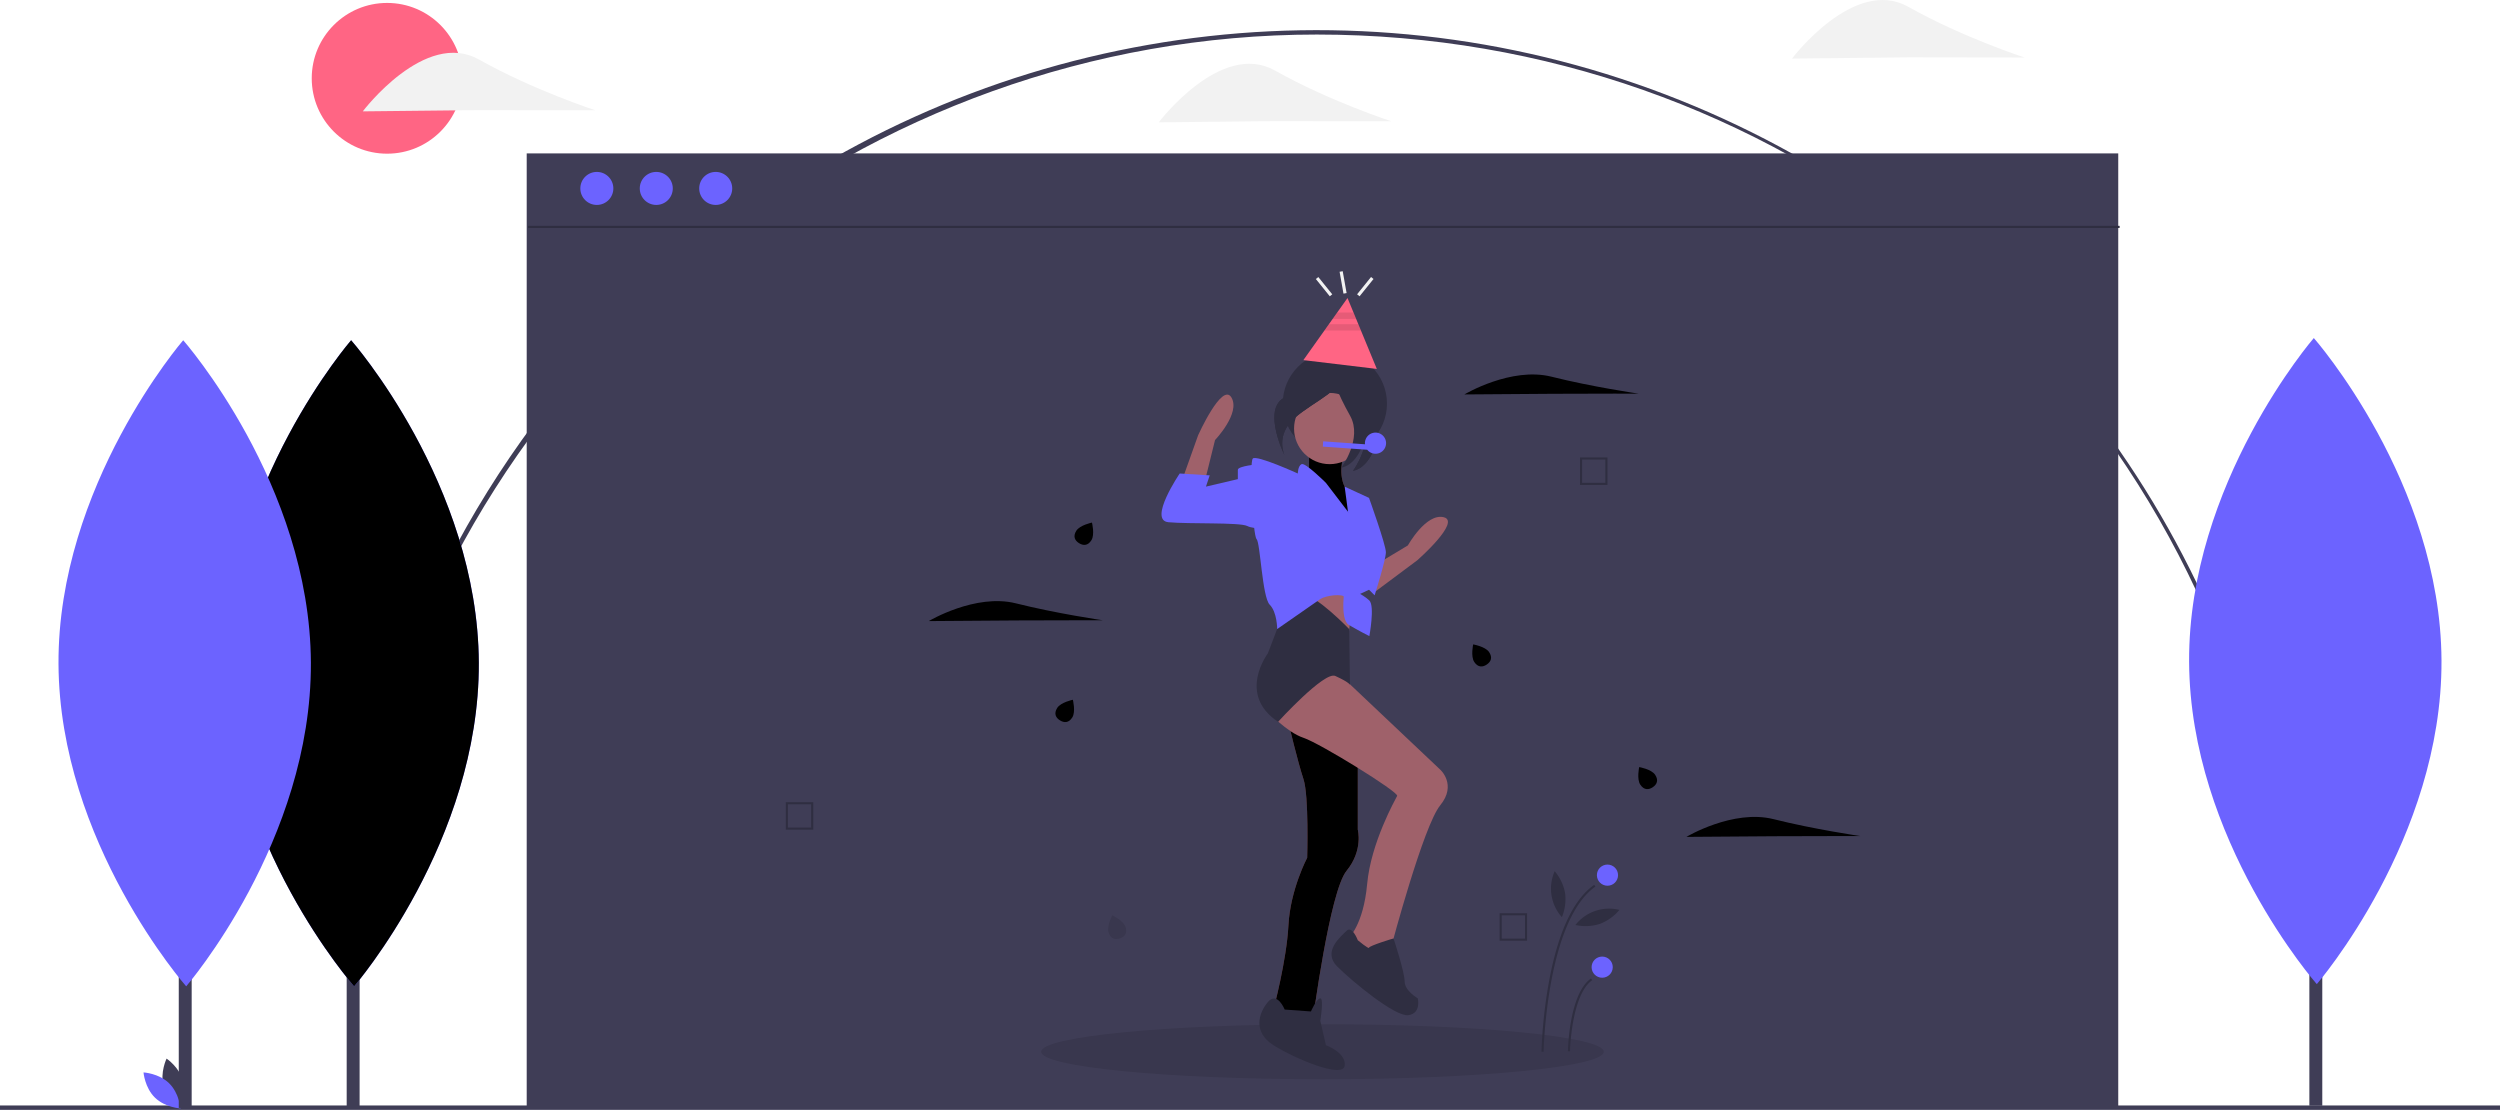 <svg xmlns="http://www.w3.org/2000/svg" xmlns:xlink="http://www.w3.org/1999/xlink" width="1137" height="504.768" xmlns:v="https://vecta.io/nano"><style><![CDATA[.B{opacity:.1}.C{fill:#6c63ff}.D{fill:#2f2e41}.E{fill:#3f3d56}.F{fill:#9f616a}]]></style><path d="M0 502.768h1137v2H0z" class="E"/><circle cx="176.058" cy="35.615" r="34.28" fill="#ff6584"/><g class="E"><path d="M167.665 360.324l-1.95-.44c21.756-96.75 76.43-184.61 153.95-247.392C438.812 16.15 599.208-11.972 744.024 38.095S997.62 209.343 1031.82 358.703l-1.95.443C983.817 156.938 806.596 15.712 598.9 15.712c-204.974 0-386.334 144.93-431.236 344.61z"/><path d="M239.544 69.768h723.834v434H239.544z"/></g><path d="M369.882 377.337h-12.505v-12.505h12.505zm-11.543-.962h10.58v-10.58h-10.58zm336.186 51.462H682.02v-12.505h12.505zm-11.543-.962h10.58v-10.58h-10.58zm48.095-206.328h-12.505v-12.505h12.505zm-11.543-.962h10.58v-10.58h-10.58zM240.156 102.713H964v.962H240.156z" class="D"/><ellipse cx="601.461" cy="478.337" rx="127.933" ry="12.505" class="B"/><use xlink:href="#B" class="F"/><use xlink:href="#B" class="B"/><circle cx="607.092" cy="183.561" r="23.706" class="D"/><g class="F"><path d="M625.9 268.748l18.746-13.985s20.03-17.596 11.957-19.53-16.298 12.822-16.298 12.822l-18.313 11 2.42 9.468zm-88.845-48.765l7.85-22.03s10.924-24.322 15.148-17.173-7.46 19.35-7.46 19.35l-5.134 20.742-9.76.472zm57.453 48.224l4.262 17.9 14.5 3.4 2.557-23.867-21.3 2.557z"/><use xlink:href="#C"/></g><use xlink:href="#C" class="B"/><path d="M584.28 459.147s-3.4-8.524-7.672-3.4-6.82 13.64 2.557 19.605 31.54 15.343 32.392 9.377-8.524-9.377-8.524-9.377l-2.557-11.08s1.705-10.23 0-10.23-4.262 5.967-4.262 5.967z" class="D"/><path d="M576.608 323.613s8.524 9.377 16.196 11.934 43.473 24.72 42.62 26.425-11.934 21.3-13.64 40.063-8.524 24.72-8.524 24.72l9.377 11.934 10.23-8.524s14.49-54.554 22.163-63.93 0-16.196 0-16.196l-46.883-44.325h-15.343z" class="F"/><path d="M583.427 279.288l-6.82 17.9s-14.104 18.587 4.653 31.1c0 0 21.075-23.142 26.034-20.862 6.67 3.067 6.67 4.03 6.67 4.03l-.34-25.34s-15.7-16.196-20.823-15.343-9.376 8.524-9.376 8.524zm34.096 148.32s-2.557-6.82-5.114-4.262-11.08 9.377-4.262 16.196 26.425 23.015 32.392 22.163 4.262-7.672 4.262-7.672-5.967-3.4-5.967-7.672-5.004-19.487-5.06-19.546-11.136 3.35-11.136 4.203-5.114-3.4-5.114-3.4z" class="D"/><circle cx="604.737" cy="194.9" r="16.196" class="F"/><g class="C"><path d="M614.114 234.1l-11.08-14.49s-9.376-9.377-11.08-8.524-1.705 4.262-1.705 4.262-18.753-8.524-20.458-6.82 0 34.95 1.705 36.654 2.557 26.425 5.967 29.834 3.4 11.08 3.4 11.08l19.605-13.64c2.557-1.705 10.23-2.557 11.08-.852s9.377-2.557 11.08-3.4-8.524-34.096-8.524-34.096z"/><path d="M611.7 266.283s-2.557 15.343 1.705 17.9 9.376 5.114 9.376 5.114 2.557-13.64 0-16.196-11.08-6.82-11.08-6.82zm-.154-44.96l1.705 12.786 7.672 32.392 4.262 4.262s5.114-16.196 5.114-19.605-7.672-24.72-7.672-24.72zm-39.2-10.23s-9.377.852-9.377 2.557v4.262l-14.5 3.4 1.705-5.114-13.64-.852s-14.5 21.3-5.114 22.163 32.392 0 35.8 1.705 10.23.852 10.23.852z"/></g><g class="D"><use xlink:href="#D"/><use xlink:href="#E"/><use xlink:href="#D"/><use xlink:href="#E"/><use xlink:href="#E" x="-5.29" y="-1.443"/></g><path d="M627.196 206.085a4.81 4.81 0 0 0-2.493-9.259 4.81 4.81 0 0 0-3.903 5.232l-19.012-1.346-.17 2.4 20.193 1.43a4.81 4.81 0 0 0 5.385 1.545z" class="C"/><path fill="#ff6584" d="M626.177 167.79l-33.412-4.006 20.08-28.247 13.332 32.253z"/><path d="M606.092 145.037h10.677l-1.192-2.886h-7.43l-2.054 2.886zm-1.707 2.405h13.38l1.193 2.886H602.33l2.054-2.886z" class="B"/><path d="M598.45 126.9l1.123-.906 6.34 7.862-1.123.906zm19.88 7.852l-1.123-.906 6.34-7.862 1.123.906zm-9.084-11.154l1.42-.252 1.766 9.944-1.42.252z" fill="#f2f2f2"/><g class="C"><circle cx="271.443" cy="85.695" r="7.509"/><circle cx="298.474" cy="85.695" r="7.509"/><circle cx="325.505" cy="85.695" r="7.509"/></g><use xlink:href="#F" class="B"/><path d="M511.895 421.594c.956 2.9-.434 4.48-2.56 5.18s-4.184.257-5.14-2.643 1.678-7.857 1.678-7.857 5.066 2.42 6.022 5.32z" class="B"/><use xlink:href="#F" x="8.688" y="-80.582" class="B"/><use xlink:href="#G" class="B"/><use xlink:href="#G" x="-75.508" y="-55.79" class="B"/><path d="M702.02 478.347l-.962-.02a222.96 222.96 0 0 1 3.415-31.88c4.16-22.547 11.076-37.356 20.557-44.013l.552.787c-22.15 15.55-23.55 74.53-23.562 75.125zm12.023-.23l-.962-.02c.02-1.065.622-26.17 10.505-33.1l.552.787c-9.485 6.66-10.1 32.085-10.096 32.34z" class="D"/><g class="C"><circle cx="731.077" cy="398.018" r="4.81"/><circle cx="728.673" cy="439.861" r="4.81"/></g><path d="M711.802 406.192c.482 3.7-.02 7.48-1.452 10.937a19.47 19.47 0 0 1-3.273-20.907c2.42 2.852 4.05 6.3 4.725 9.97zm15.72 14.02a21.38 21.38 0 0 1-11.023.476 19.47 19.47 0 0 1 20.017-6.866 21.48 21.48 0 0 1-8.994 6.4z" class="D"/><use xlink:href="#H" class="B"/><use xlink:href="#H" x="-243.601" y="103.078" class="B"/><use xlink:href="#H" x="100.97" y="201.225" class="B"/><path d="M74.397 493.985c1.694 6.262 7.496 10.14 7.496 10.14s3.056-6.274 1.362-12.536-7.496-10.14-7.496-10.14-3.056 6.274-1.362 12.536z" class="E"/><path d="M76.886 492.64c4.648 4.525 5.216 11.48 5.216 11.48s-6.968-.38-11.617-4.905-5.216-11.48-5.216-11.48 6.968.38 11.617 4.905z" class="C"/><path d="M157.672 271.826h5.875V503.88h-5.875z" class="E"/><use xlink:href="#I" class="C"/><use xlink:href="#I" class="B"/><path d="M81.3 271.826h5.875V503.88H81.3z" class="E"/><path d="M141.392 301.4c.374 81.143-56.715 147.188-56.715 147.188s-57.695-65.515-58.07-146.658S83.323 154.74 83.323 154.74s57.695 65.515 58.07 146.658z" class="C"/><g fill="#f2f2f2"><use xlink:href="#J"/><use xlink:href="#J" x="362" y="5"/><use xlink:href="#J" x="650" y="-24"/></g><path d="M1050.3 270.826h5.875V502.88h-5.875z" class="E"/><use xlink:href="#I" x="892.628" y="-1" class="C"/><defs ><path id="B" d="M595.36 204.276v17.048l22.163 42.62 6.82-2.557 3.4-11.08-1.705-10.23-5.114-11.934-9.377-6.82s-3.4-5.967 0-15.343-16.196-1.705-16.196-1.705z"/><path id="C" d="M585.984 328.728s4.262 17.9 6.82 25.572 1.705 35.8 1.705 35.8-7.672 14.49-8.524 30.687-6.82 38.358-6.82 38.358l8.524 9.377h6.82l2.557-4.262s7.672-58.816 15.343-68.193 5.114-18.753 5.114-18.753v-46.03L602.18 298.04l-20.518 19.986z"/><path id="D" d="M611.87 167.043s-8.043 10.34-24.128 12.64-3.447 27.575-3.447 27.575-4.596-9.192 4.596-17.235 22.98-12.64 22.98-22.98z"/><path id="E" d="M611.87 167.043s4.596 16.086 11.5 18.384 3.447 26.426-8.043 28.724c0 0 9.766-13.213 4.02-23.554s-9.192-18.384-7.468-23.554z"/><path id="F" d="M487.686 326.277c-1.622 2.587-3.726 2.526-5.623 1.337s-2.87-3.056-1.247-5.643 7.12-3.724 7.12-3.724 1.372 5.444-.25 8.03z"/><path id="G" d="M752.74 352.35c1.707 2.53.798 4.43-1.06 5.68s-3.957 1.382-5.664-1.15-.516-8.018-.516-8.018 5.532.954 7.24 3.486z"/><path id="H" d="M705.678 179.1l-39.676.292s21.232-12.7 39.64-8.067 39.566 7.702 39.566 7.702-17.658-.027-39.53.073z"/><path id="I" d="M217.764 301.4c.374 81.143-56.715 147.188-56.715 147.188s-57.695-65.515-58.07-146.658 56.715-147.188 56.715-147.188 57.695 65.515 58.07 146.658z"/><path id="J" d="M217.98 50.08l-52.98.566s28.258-37.43 52.874-23.563 52.893 23.076 52.893 23.076l-52.787-.08z"/></defs></svg>
